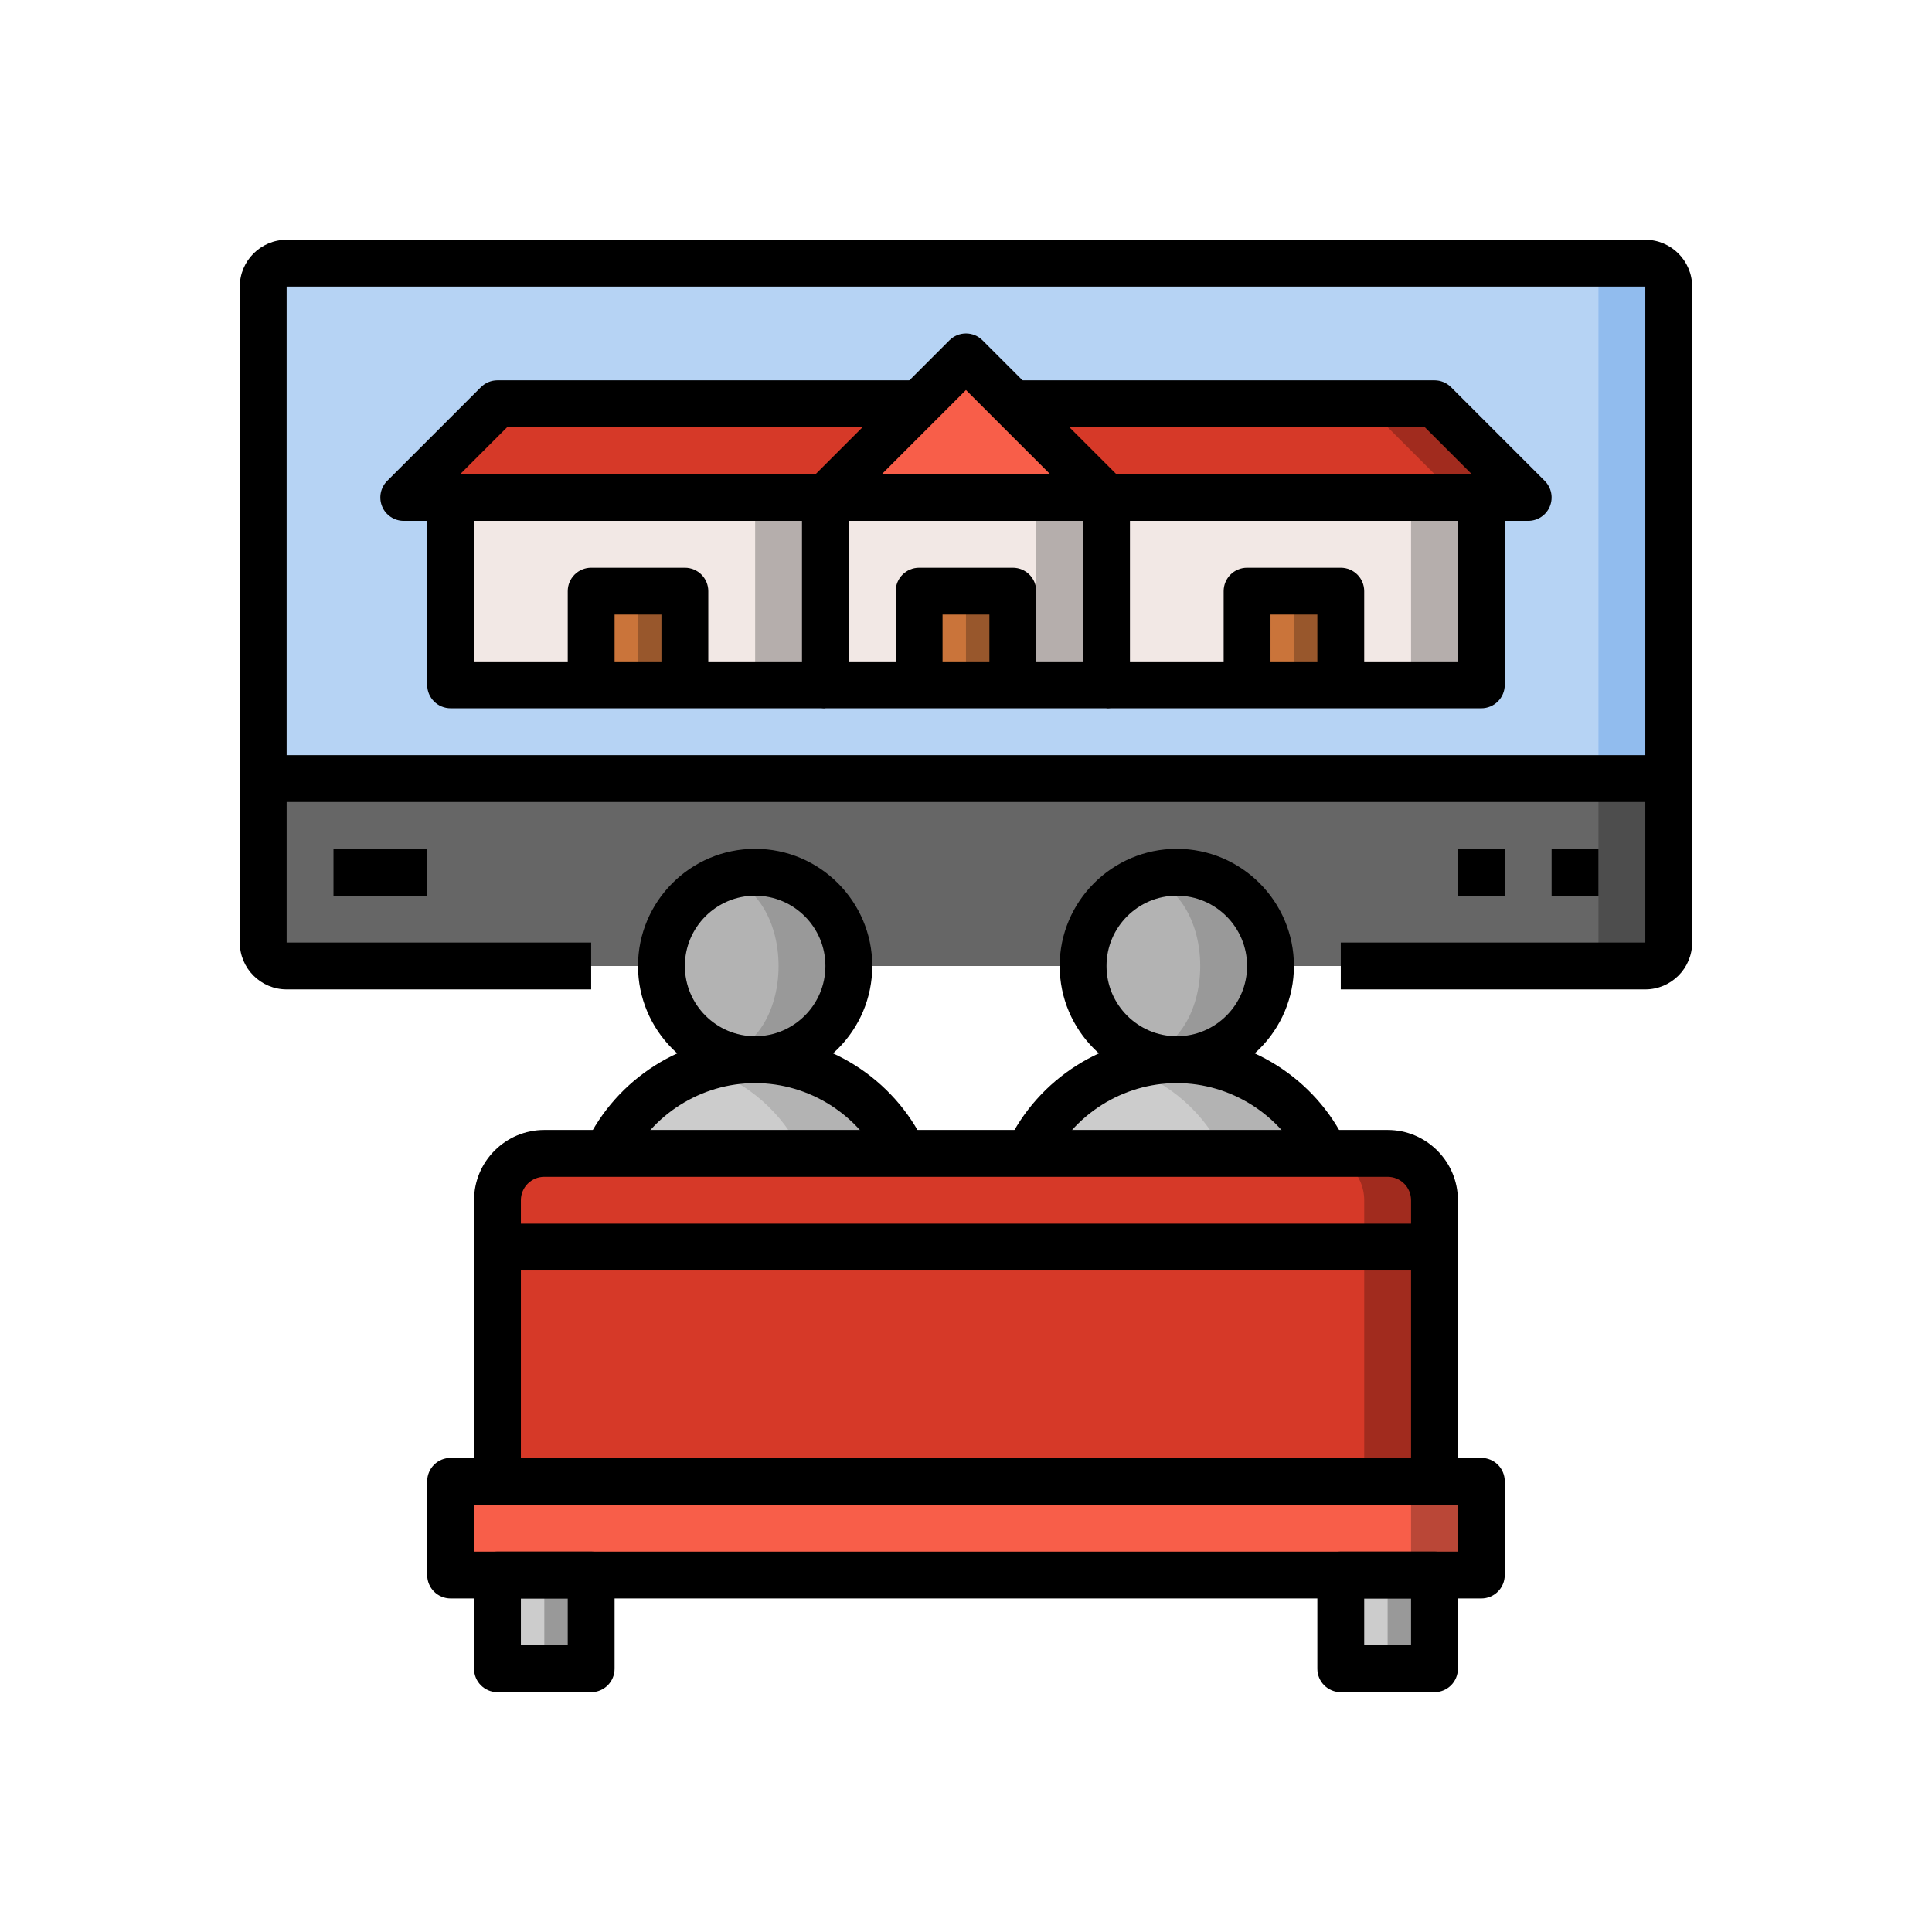 <?xml version="1.0"?>
<svg xmlns="http://www.w3.org/2000/svg" xmlns:xlink="http://www.w3.org/1999/xlink" version="1.1" id="Layer_3" x="0px" y="0px" viewBox="0 0 64 64" style="enable-background:new 0 0 64 64;" xml:space="preserve" width="512px" height="512px"><g transform="matrix(0.776 0 0 0.776 7.167 7.167)"><g>
	<g>
		<path style="fill:#91BCEE;" d="M61,32H3c-0.552,0-1-0.448-1-1V3c0-0.552,0.448-1,1-1h58c0.552,0,1,0.448,1,1v28    C62,31.552,61.552,32,61,32z" data-original="#91BCEE"/>
	</g>
	<g>
		<path style="fill:#B6D3F4;" d="M59,31V3c0-0.552-0.448-1-1-1H3C2.448,2,2,2.448,2,3v28c0,0.552,0.448,1,1,1h55    C58.552,32,59,31.552,59,31z" data-original="#B6D3F4" class=""/>
	</g>
	<g>
		<rect x="38" y="12" style="fill:#B5AEAC;" width="16" height="8" data-original="#B5AEAC" class=""/>
	</g>
	<g>
		<rect x="38" y="12" style="fill:#F2E8E5;" width="13" height="8" data-original="#F2E8E5" class=""/>
	</g>
	<g>
		<rect x="10" y="12" style="fill:#B5AEAC;" width="16" height="8" data-original="#B5AEAC" class=""/>
	</g>
	<g>
		<rect x="10" y="12" style="fill:#F2E8E5;" width="13" height="8" data-original="#F2E8E5" class=""/>
	</g>
	<g>
		<rect x="26" y="12" style="fill:#B5AEAC;" width="12" height="8" data-original="#B5AEAC" class=""/>
	</g>
	<g>
		<rect x="26" y="12" style="fill:#F2E8E5;" width="9" height="8" data-original="#F2E8E5" class=""/>
	</g>
	<g>
		<polyline style="fill:#98572C;" points="16,20 16,16 20,16 20,20   " data-original="#98572C"/>
	</g>
	<g>
		<rect x="16" y="16" style="fill:#CA743A;" width="2" height="4" data-original="#CA743A"/>
	</g>
	<g>
		<polyline style="fill:#98572C;" points="30,20 30,16 34,16 34,20   " data-original="#98572C"/>
	</g>
	<g>
		<rect x="30" y="16" style="fill:#CA743A;" width="2" height="4" data-original="#CA743A"/>
	</g>
	<g>
		<polyline style="fill:#98572C;" points="44,20 44,16 48,16 48,20   " data-original="#98572C"/>
	</g>
	<g>
		<rect x="44" y="16" style="fill:#CA743A;" width="2" height="4" data-original="#CA743A"/>
	</g>
	<g>
		<polyline style="fill:#D63928;" points="30,8 12,8 8,12 26,12   " data-original="#D63928" class=""/>
	</g>
	<g>
		<polyline style="fill:#A12B1E;" points="34,8 52,8 56,12 38,12   " data-original="#A12B1E"/>
	</g>
	<g>
		<polygon style="fill:#D63928;" points="34,8 38,12 53,12 49,8   " data-original="#D63928" class=""/>
	</g>
	<g>
		<polygon style="fill:#F85E49;" points="26,12 32,6 38,12   " data-original="#F85E49" class=""/>
	</g>
	<g>
		<path style="fill:#4D4D4D;" d="M61,32H3c-0.552,0-1-0.448-1-1v-7h60v7C62,31.552,61.552,32,61,32z" data-original="#4D4D4D"/>
	</g>
	<g>
		<path style="fill:#666666;" d="M59,31v-7H2v7c0,0.552,0.448,1,1,1h55C58.552,32,59,31.552,59,31z" data-original="#666666" class=""/>
	</g>
	<g>
		<path style="fill:#B3B3B3;" d="M16.674,40c1.123-2.365,3.534-4,6.326-4h0c2.792,0,5.203,1.635,6.326,4" data-original="#B3B3B3"/>
	</g>
	<g>
		<path style="fill:#CCCCCC;" d="M16.674,40L25,40c-0.819-1.724-2.327-3.051-4.163-3.649C19,36.948,17.493,38.276,16.674,40z" data-original="#CCCCCC"/>
	</g>
	<g>
		<path style="fill:#B3B3B3;" d="M34.674,40c1.123-2.365,3.534-4,6.326-4h0c2.792,0,5.203,1.635,6.326,4" data-original="#B3B3B3"/>
	</g>
	<g>
		<path style="fill:#CCCCCC;" d="M38.837,36.351C37,36.948,35.493,38.276,34.674,40H43C42.181,38.276,40.673,36.948,38.837,36.351z" data-original="#CCCCCC"/>
	</g>
	<g>
		<circle style="fill:#999999;" cx="41" cy="32" r="4" data-original="#999999"/>
	</g>
	<g>
		<ellipse style="fill:#B3B3B3;" cx="39.5" cy="32" rx="2.5" ry="3.703" data-original="#B3B3B3"/>
	</g>
	<g>
		<circle style="fill:#999999;" cx="23" cy="32" r="4" data-original="#999999"/>
	</g>
	<g>
		<ellipse style="fill:#B3B3B3;" cx="21.5" cy="32" rx="2.5" ry="3.703" data-original="#B3B3B3"/>
	</g>
	<g>
		<path style="fill:#A12B1E;" d="M52,54H12V42c0-1.105,0.895-2,2-2h36c1.105,0,2,0.895,2,2V54z" data-original="#A12B1E"/>
	</g>
	<g>
		<path style="fill:#D63928;" d="M47,40H14c-1.105,0-2,0.895-2,2v12h37V42C49,40.895,48.105,40,47,40z" data-original="#D63928" class=""/>
	</g>
	<g>
		<rect x="10" y="54" style="fill:#BA4737;" width="44" height="4" data-original="#BA4737" class=""/>
	</g>
	<g>
		<rect x="10" y="54" style="fill:#F85E49;" width="41" height="4" data-original="#F85E49" class=""/>
	</g>
	<g>
		<rect x="48" y="58" style="fill:#999999;" width="4" height="4" data-original="#999999"/>
	</g>
	<g>
		<rect x="48" y="58" style="fill:#CCCCCC;" width="2" height="4" data-original="#CCCCCC"/>
	</g>
	<g>
		<rect x="12" y="58" style="fill:#999999;" width="4" height="4" data-original="#999999"/>
	</g>
	<g>
		<rect x="12" y="58" style="fill:#CCCCCC;" width="2" height="4" data-original="#CCCCCC"/>
	</g>
	<g>
		<path d="M52,55H12c-0.553,0-1-0.447-1-1V42c0-1.654,1.346-3,3-3h36c1.654,0,3,1.346,3,3v12C53,54.553,52.553,55,52,55z M13,53h38    V42c0-0.552-0.448-1-1-1H14c-0.552,0-1,0.448-1,1V53z" data-original="#000000" class="active-path" style="fill:#000000"/>
	</g>
	<g>
		<path d="M54,59H10c-0.553,0-1-0.447-1-1v-4c0-0.553,0.447-1,1-1h44c0.553,0,1,0.447,1,1v4C55,58.553,54.553,59,54,59z M11,57h42    v-2H11V57z" data-original="#000000" class="active-path" style="fill:#000000"/>
	</g>
	<g>
		<path d="M16,63h-4c-0.553,0-1-0.447-1-1v-4c0-0.553,0.447-1,1-1h4c0.553,0,1,0.447,1,1v4C17,62.553,16.553,63,16,63z M13,61h2v-2    h-2V61z" data-original="#000000" class="active-path" style="fill:#000000"/>
	</g>
	<g>
		<path d="M52,63h-4c-0.553,0-1-0.447-1-1v-4c0-0.553,0.447-1,1-1h4c0.553,0,1,0.447,1,1v4C53,62.553,52.553,63,52,63z M49,61h2v-2    h-2V61z" data-original="#000000" class="active-path" style="fill:#000000"/>
	</g>
	<g>
		<path d="M61,33H48v-2h13V3H3v28h13v2H3c-1.103,0-2-0.897-2-2V3c0-1.103,0.897-2,2-2h58c1.103,0,2,0.897,2,2v28    C63,32.103,62.103,33,61,33z" data-original="#000000" class="active-path" style="fill:#000000"/>
	</g>
	<g>
		<path d="M23,37c-2.757,0-5-2.243-5-5s2.243-5,5-5s5,2.243,5,5S25.757,37,23,37z M23,29c-1.654,0-3,1.346-3,3s1.346,3,3,3    s3-1.346,3-3S24.654,29,23,29z" data-original="#000000" class="active-path" style="fill:#000000"/>
	</g>
	<g>
		<path d="M28.423,40.429C27.434,38.346,25.306,37,23,37s-4.434,1.346-5.423,3.429l-1.807-0.857C17.089,36.794,19.927,35,23,35    s5.911,1.794,7.229,4.571L28.423,40.429z" data-original="#000000" class="active-path" style="fill:#000000"/>
	</g>
	<g>
		<path d="M41,37c-2.757,0-5-2.243-5-5s2.243-5,5-5s5,2.243,5,5S43.757,37,41,37z M41,29c-1.654,0-3,1.346-3,3s1.346,3,3,3    s3-1.346,3-3S42.654,29,41,29z" data-original="#000000" class="active-path" style="fill:#000000"/>
	</g>
	<g>
		<path d="M46.423,40.429C45.434,38.346,43.306,37,41,37s-4.434,1.346-5.423,3.429l-1.807-0.857C35.089,36.794,37.927,35,41,35    s5.911,1.794,7.229,4.571L46.423,40.429z" data-original="#000000" class="active-path" style="fill:#000000"/>
	</g>
	<g>
		<rect x="2" y="23" width="60" height="2" data-original="#000000" class="active-path" style="fill:#000000"/>
	</g>
	<g>
		<rect x="12" y="43" width="40" height="2" data-original="#000000" class="active-path" style="fill:#000000"/>
	</g>
	<g>
		<rect x="57" y="27" width="2" height="2" data-original="#000000" class="active-path" style="fill:#000000"/>
	</g>
	<g>
		<rect x="53" y="27" width="2" height="2" data-original="#000000" class="active-path" style="fill:#000000"/>
	</g>
	<g>
		<rect x="5" y="27" width="4" height="2" data-original="#000000" class="active-path" style="fill:#000000"/>
	</g>
	<g>
		<path d="M38,13H26c-0.404,0-0.77-0.243-0.924-0.617c-0.155-0.374-0.069-0.804,0.217-1.09l6-6c0.391-0.391,1.023-0.391,1.414,0l6,6    c0.286,0.286,0.372,0.716,0.217,1.09C38.77,12.757,38.404,13,38,13z M28.414,11h7.172L32,7.414L28.414,11z" data-original="#000000" class="active-path" style="fill:#000000"/>
	</g>
	<g>
		<path d="M38,21H26c-0.553,0-1-0.447-1-1v-8h2v7h10v-7h2v8C39,20.553,38.553,21,38,21z" data-original="#000000" class="active-path" style="fill:#000000"/>
	</g>
	<g>
		<path d="M26,13H8c-0.404,0-0.77-0.243-0.924-0.617c-0.155-0.374-0.069-0.804,0.217-1.09l4-4C11.48,7.105,11.734,7,12,7h18v2    H12.414l-2,2H26V13z" data-original="#000000" class="active-path" style="fill:#000000"/>
	</g>
	<g>
		<path d="M26,21H10c-0.553,0-1-0.447-1-1v-8h2v7h15V21z" data-original="#000000" class="active-path" style="fill:#000000"/>
	</g>
	<g>
		<path d="M56,13H38v-2h15.586l-2-2H34V7h18c0.266,0,0.52,0.105,0.707,0.293l4,4c0.286,0.286,0.372,0.716,0.217,1.09    C56.77,12.757,56.404,13,56,13z" data-original="#000000" class="active-path" style="fill:#000000"/>
	</g>
	<g>
		<path d="M54,21H38v-2h15v-7h2v8C55,20.553,54.553,21,54,21z" data-original="#000000" class="active-path" style="fill:#000000"/>
	</g>
	<g>
		<path d="M35,20h-2v-3h-2v3h-2v-4c0-0.553,0.447-1,1-1h4c0.553,0,1,0.447,1,1V20z" data-original="#000000" class="active-path" style="fill:#000000"/>
	</g>
	<g>
		<path d="M21,20h-2v-3h-2v3h-2v-4c0-0.553,0.447-1,1-1h4c0.553,0,1,0.447,1,1V20z" data-original="#000000" class="active-path" style="fill:#000000"/>
	</g>
	<g>
		<path d="M49,20h-2v-3h-2v3h-2v-4c0-0.553,0.447-1,1-1h4c0.553,0,1,0.447,1,1V20z" data-original="#000000" class="active-path" style="fill:#000000"/>
	</g>
</g></g> </svg>
